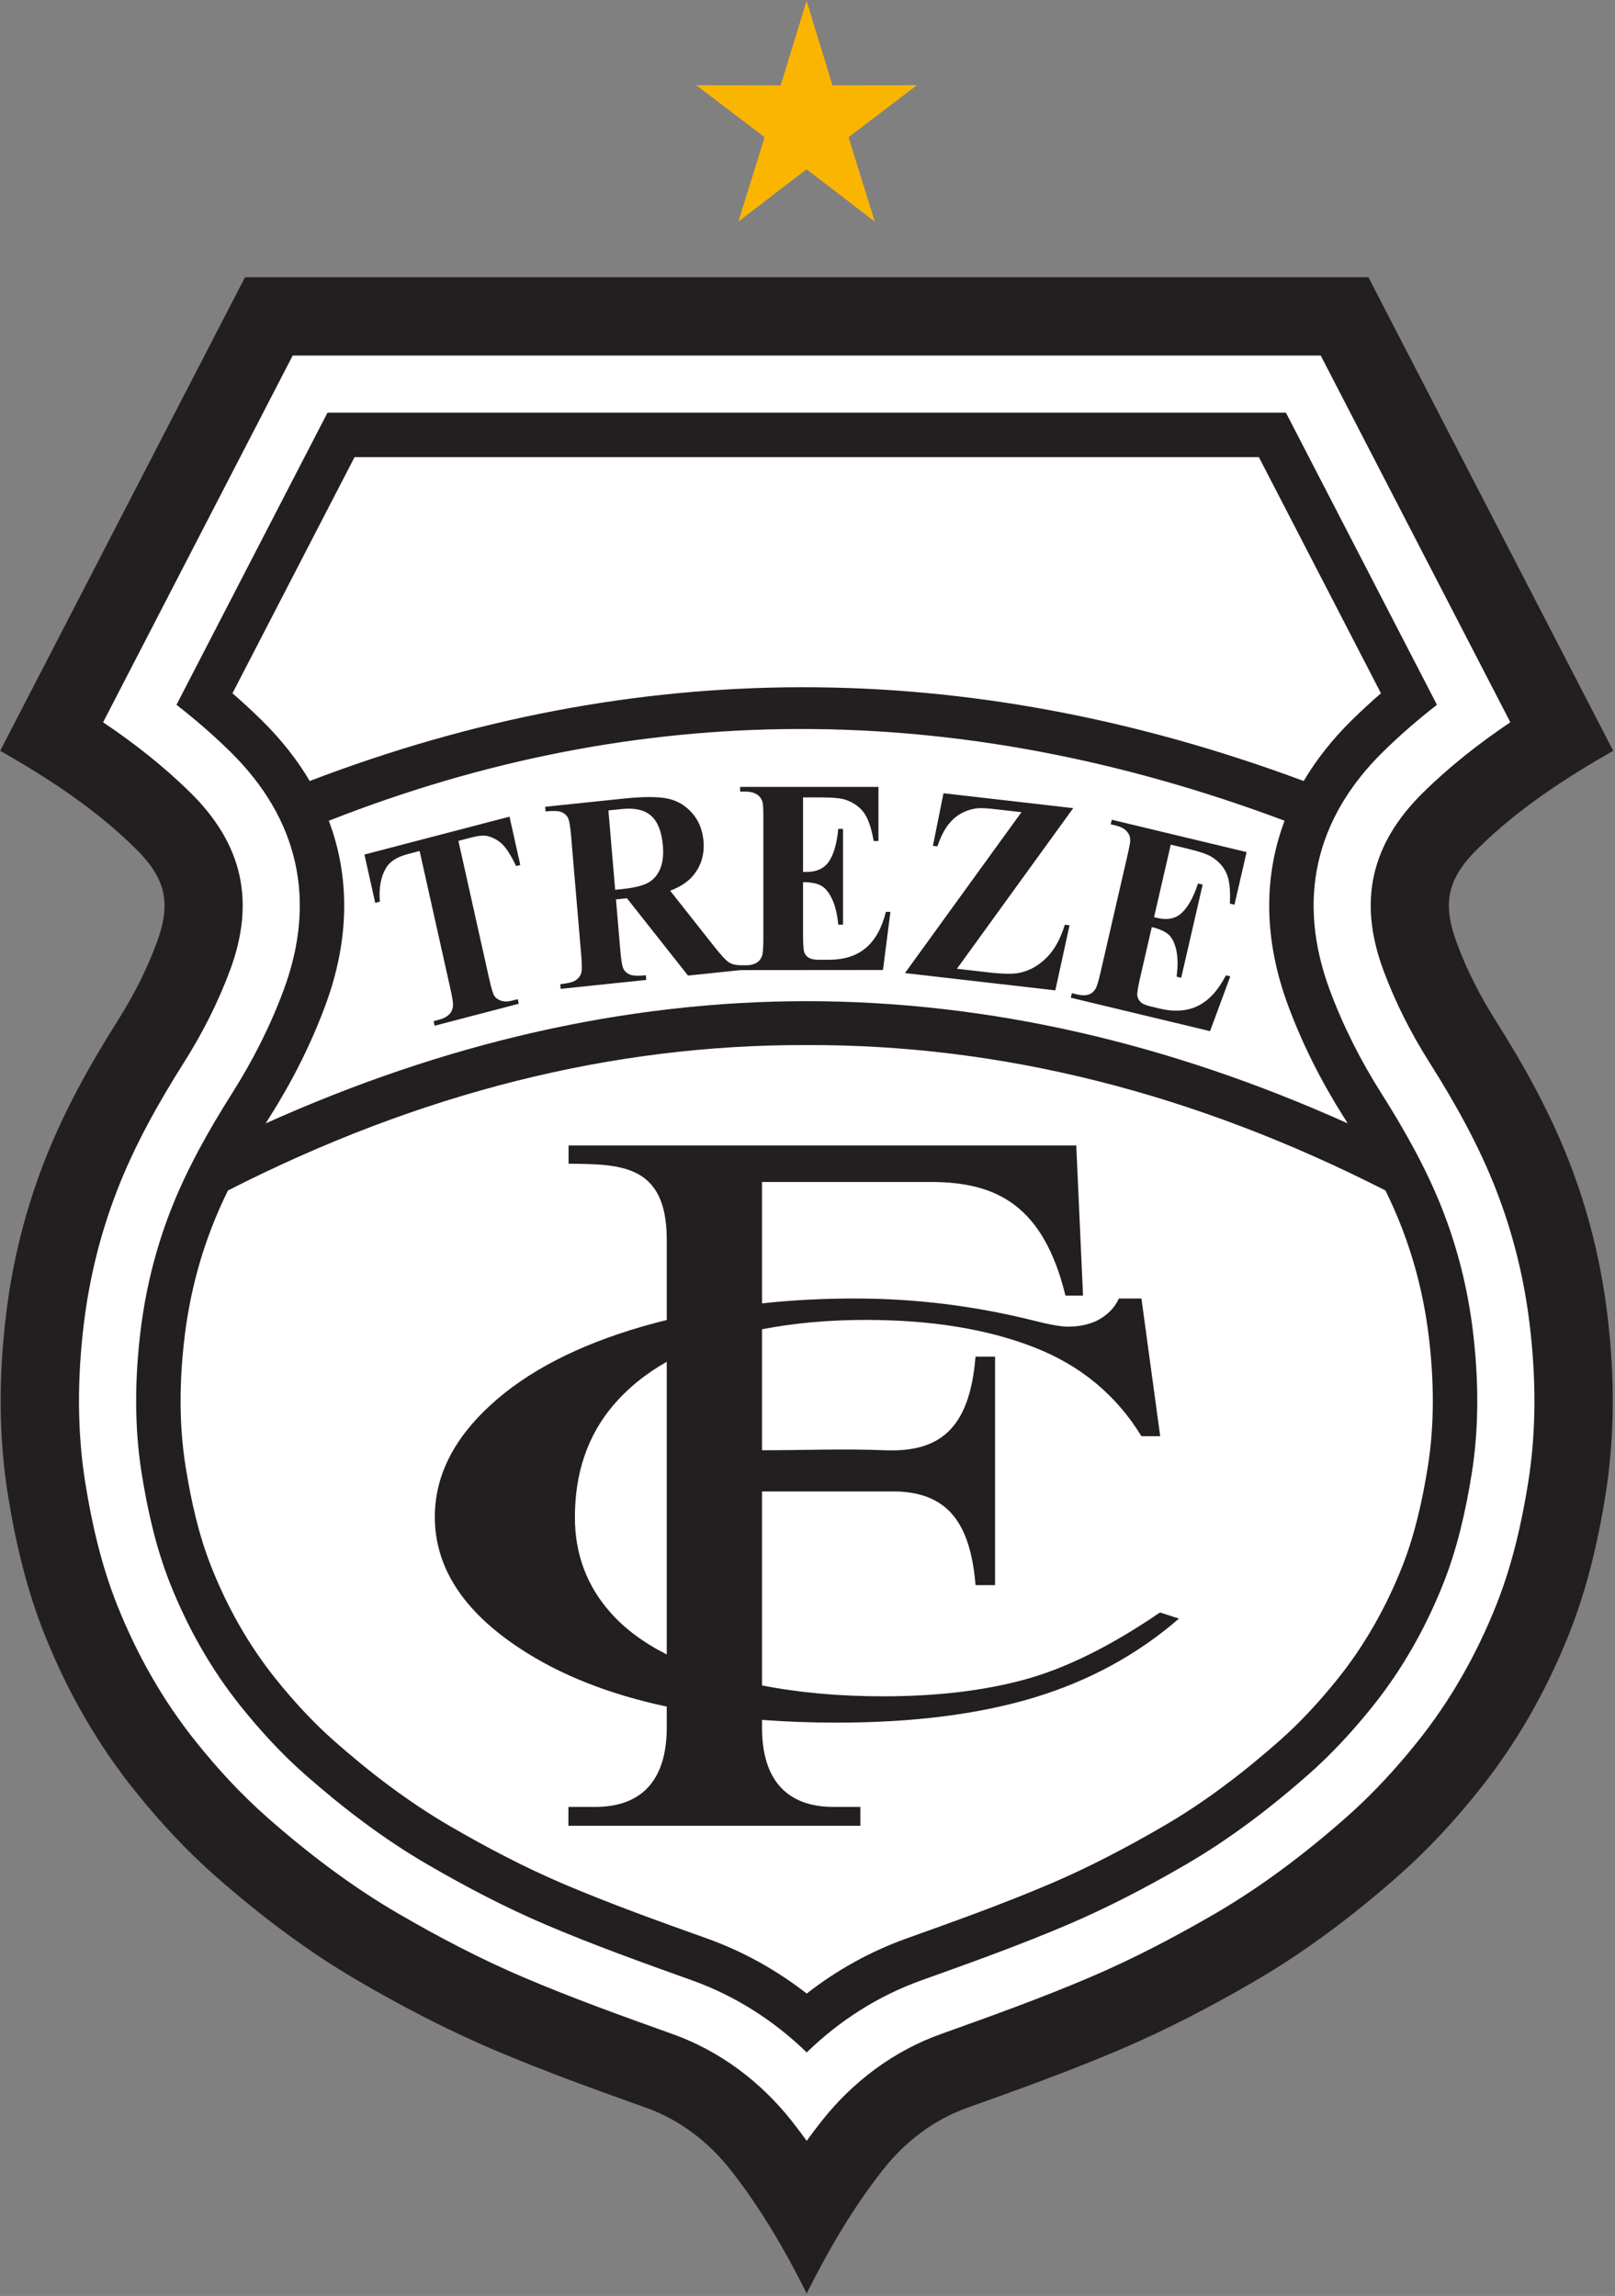 <?xml version="1.0" encoding="UTF-8" standalone="no"?>
<svg
   xmlns:dc="http://purl.org/dc/elements/1.1/"
   xmlns:cc="http://creativecommons.org/ns#"
   xmlns:rdf="http://www.w3.org/1999/02/22-rdf-syntax-ns#"
   xmlns:svg="http://www.w3.org/2000/svg"
   xmlns="http://www.w3.org/2000/svg"
   viewBox="0 0 692 984"
   height="984"
   width="692"
   xml:space="preserve"
   id="svg2"
   version="1.1"><rect x="0" y="0" width="692" height="984" fill="#808080" stroke="none"/><defs
     id="defs6" /><g
     transform="matrix(1.333,0,0,-1.333,0,984)"
     id="g10"><g
       transform="scale(0.1)"
       id="g12"><path
         id="path14"
         style="fill:#231f20;fill-opacity:1;fill-rule:evenodd;stroke:none"
         d="M 2593.11,6490.4 H 787.516 L 0.664,4968 C 157.387,4878.21 305.727,4781.61 435.246,4654.13 533.781,4557.12 550.883,4478.22 503.57,4350.43 470.617,4261.45 427.91,4178.39 378.352,4100.07 284.961,3952.5 202.664,3802.57 141.797,3645.73 84.316,3497.59 41.535,3336.39 19.574,3155.82 -5.012,2953.77 -4.156,2759.96 25.598,2574.36 51.293,2414.05 87.945,2266.14 141.793,2130.51 c 78.078,-196.71 176.973,-363.02 291.836,-506.49 80.551,-100.63 166.59,-192.82 258.496,-273.88 151.777,-133.88 306.145,-248.06 462.535,-339 143.78,-83.613 286.63,-157.445 429.28,-218.257 166.34,-70.914 330.44,-129.715 493.51,-188.074 107.81,-38.586 199.67,-109.465 269.63,-198.032 96.4,-122.011 175.17,-257.363 246.03,-398.609 70.85,141.246 149.62,276.598 246.02,398.609 69.97,88.567 161.83,159.446 269.64,198.032 163.06,58.359 327.17,117.16 493.51,188.074 142.64,60.812 285.49,134.644 429.28,218.257 156.39,90.94 310.75,205.12 462.53,339 91.91,81.06 177.95,173.25 258.5,273.88 114.86,143.47 213.76,309.78 291.84,506.49 53.84,135.63 90.49,283.54 116.19,443.85 29.75,185.6 30.61,379.41 6.02,581.46 -21.96,180.57 -64.74,341.77 -122.22,489.91 -60.87,156.84 -143.17,306.77 -236.55,454.34 -49.57,78.32 -92.27,161.38 -125.22,250.36 -47.31,127.79 -30.21,206.69 68.32,303.7 129.52,127.48 277.86,224.08 434.58,313.87 L 4398.7,6490.4 H 2593.11" /><path
         id="path16"
         style="fill:#ffffff;fill-opacity:1;fill-rule:evenodd;stroke:none"
         d="M 940.789,6238.64 331.406,5059.61 C 430.77,4992.68 524.941,4919.11 611.859,4833.54 779.613,4668.41 821.422,4483.8 739.668,4263 701.023,4158.64 650.57,4059.44 591.09,3965.45 508.605,3835.11 432.395,3698.69 376.504,3554.65 322.691,3415.97 287.453,3273.07 269.488,3125.42 c -20.633,-169.61 -22.394,-342.21 4.7,-511.22 21.253,-132.58 51.964,-265.76 101.605,-390.8 63.359,-159.63 146.957,-307.86 254.371,-442.04 69.391,-86.68 145.176,-168.92 228.496,-242.41 130.824,-115.4 271.59,-222.39 422.55,-310.17 129.72,-75.43 263.36,-145.42 401.46,-204.3 157.5,-67.148 318.48,-124.972 479.61,-182.64 151.82,-54.332 282.73,-152.883 382.36,-278.988 16.62,-21.039 32.76,-42.407 48.47,-64.059 15.71,21.652 31.85,43.02 48.47,64.059 99.63,126.105 230.54,224.656 382.36,278.988 161.12,57.668 322.11,115.492 479.61,182.64 138.09,58.88 271.73,128.87 401.45,204.3 150.96,87.78 291.73,194.77 422.56,310.17 83.32,73.49 159.1,155.73 228.49,242.41 107.41,134.18 191.02,282.41 254.38,442.04 49.63,125.04 80.35,258.22 101.6,390.8 27.1,169.01 25.33,341.61 4.7,511.22 -17.96,147.65 -53.2,290.55 -107.02,429.23 -55.89,144.04 -132.1,280.46 -214.58,410.8 -59.49,93.99 -109.94,193.19 -148.58,297.55 -81.75,220.8 -39.95,405.41 127.81,570.54 86.91,85.57 181.09,159.14 280.45,226.07 L 4245.43,6238.64 H 940.789" /><path
         id="path18"
         style="fill:#231f20;fill-opacity:1;fill-rule:evenodd;stroke:none"
         d="M 1052.64,6054.92 567.238,5115.76 c 60.563,-47.08 118.633,-97.28 173.504,-151.3 218.926,-215.5 277.948,-476.98 171.207,-765.25 -43.07,-116.33 -99.312,-227.23 -165.621,-332.01 -76.094,-120.24 -146.98,-246.13 -198.551,-379.01 -48.168,-124.14 -79.843,-252.81 -95.922,-384.96 -18.539,-152.44 -20.617,-308.03 3.739,-459.94 19.117,-119.29 46.297,-239.61 90.949,-352.11 56.52,-142.37 131.223,-275.32 227.043,-395 62.789,-78.44 131.203,-152.95 206.602,-219.45 121.942,-107.55 252.672,-207.3 393.382,-289.13 123.24,-71.67 249.94,-138.19 381.15,-194.12 154.05,-65.68 311.85,-122.26 469.46,-178.67 139.06,-49.763 263.99,-129.767 368.93,-231.904 104.94,102.137 229.86,182.141 368.92,231.904 157.61,56.41 315.42,112.99 469.47,178.67 131.21,55.93 257.91,122.45 381.14,194.12 140.72,81.83 271.45,181.58 393.39,289.13 75.4,66.5 143.81,141.01 206.6,219.45 95.82,119.68 170.52,252.63 227.04,395 44.66,112.5 71.83,232.82 90.96,352.11 24.35,151.91 22.27,307.5 3.73,459.94 -16.08,132.15 -47.75,260.82 -95.92,384.96 -51.57,132.88 -122.46,258.77 -198.55,379.01 -66.31,104.78 -122.55,215.68 -165.62,332.01 -106.74,288.27 -47.72,549.75 171.21,765.25 54.86,54.02 112.93,104.22 173.5,151.3 l -485.4,939.16 H 1052.64" /><path
         id="path20"
         style="fill:#ffffff;fill-opacity:1;fill-rule:evenodd;stroke:none"
         d="M 1139.63,5912.03 747.246,5152.84 c 32.129,-27.87 63.418,-56.7 93.734,-86.54 62.485,-61.51 114.055,-126.92 154.629,-195.56 l 0.024,0.03 c 1039.027,397.91 2103.477,406.04 3194.947,0 l 0.02,-0.04 c 40.56,68.63 92.15,134.06 154.63,195.57 30.32,29.84 61.61,58.67 93.74,86.54 l -392.38,759.19 z m -82.62,-1169.01 c 68.94,-183.33 66.19,-384.8 -11.06,-593.42 -46.524,-125.65 -107.259,-245.63 -178.88,-358.81 -4.39,-6.94 -8.761,-13.89 -13.121,-20.88 575.321,258.71 1154.941,392.42 1739.161,393.06 584.21,-0.64 1163.84,-134.35 1739.16,-393.06 -4.36,6.99 -8.73,13.94 -13.13,20.88 -71.62,113.18 -132.35,233.16 -178.87,358.81 -77.25,208.62 -80,410.1 -11.07,593.42 l -0.02,0.01 c -1059.38,397.36 -2082.68,389.11 -3072.15,0 z M 732.711,3554.22 c -18.84,-38.59 -36.231,-77.81 -51.719,-117.72 -43.797,-112.87 -72.679,-230.37 -87.293,-350.52 -16.922,-139.12 -19.242,-281.42 2.981,-420.08 17.468,-108.97 41.875,-219.21 82.672,-322.01 51.195,-128.96 118.976,-249.98 205.781,-358.41 57.656,-72.02 120.337,-140.53 189.567,-201.59 115,-101.43 237.99,-195.59 370.7,-272.76 118.17,-68.72 239.55,-132.57 365.36,-186.21 151.45,-64.56 306.62,-120.12 461.57,-175.57 116.12,-41.56 224.05,-101.72 320.78,-177.123 96.72,75.403 204.66,135.563 320.77,177.123 154.96,55.45 310.12,111.01 461.58,175.57 125.81,53.64 247.18,117.49 365.35,186.21 132.72,77.17 255.7,171.33 370.7,272.76 69.24,61.06 131.92,129.57 189.57,201.59 86.81,108.43 154.59,229.45 205.78,358.41 40.8,102.8 65.21,213.04 82.68,322.01 22.22,138.66 19.9,280.96 2.98,420.08 -14.62,120.15 -43.5,237.65 -87.3,350.52 -15.48,39.91 -32.88,79.13 -51.72,117.72 -615.55,313.74 -1235.68,469.68 -1860.39,467.53 -624.71,2.15 -1244.84,-153.79 -1860.399,-467.53" /><path
         id="path22"
         style="fill:#231f20;fill-opacity:1;fill-rule:evenodd;stroke:none"
         d="m 2143.22,3396.17 v -258.34 c -26.11,-6.45 -51.94,-13.36 -77.49,-20.71 -207.7,-60.01 -371.19,-144.31 -489.78,-253.52 -118.6,-108.89 -178.23,-228.6 -178.23,-358.8 0,-161.35 90.45,-301.73 270.69,-421.11 129.51,-86.11 287.83,-149.04 474.8,-188.87 v -67.41 c 0,-170.56 -82.16,-255.11 -229.64,-255.11 h -86.47 v -60.67 h 316.12 87 219.22 316.11 v 60.67 h -86.47 c -147.47,0 -229.64,84.55 -229.64,255.11 v 24.66 c 76.85,-5.84 157.32,-8.78 241.41,-8.78 243.89,0 454.95,26.89 632.51,80.35 177.55,53.79 332.98,138.41 466.32,254.18 l -60.97,19.68 c -157.45,-107.58 -302.19,-179.39 -434.17,-215.47 -131.33,-36.08 -283.41,-54.12 -455.62,-54.12 -140.69,0 -270.52,11.64 -389.48,35.02 v 623.55 c 147.35,0 291.06,0 436.9,0 146.7,-6.44 232,-84.51 249.37,-301.06 h 62.92 v 301.06 35.26 97.3 301.07 h -62.92 c -19,-236.79 -119.18,-308.03 -292.09,-301.07 -131.29,5.29 -262.79,0 -394.18,0 v 389.01 c 103.46,20.04 214.67,30.06 333.2,30.06 210.38,0 389.96,-29.19 540.04,-87.57 150.08,-58.05 265.33,-153.81 346.39,-286.31 h 60.31 l -60.31,442.75 h -72.36 c -14.07,-30.83 -38.18,-54.77 -72.35,-72.15 -26.14,-12.13 -56.95,-18.37 -91.8,-18.37 -23.46,0 -62.99,7.22 -117.26,21.32 -186.92,46.24 -375.87,69.2 -567.5,69.2 -102.82,0 -202.25,-5.2 -298.36,-15.6 v 390.16 h 543.35 c 214,0 361.5,-77.95 432.06,-365.16 h 56.47 l -21.75,482.66 H 2449.44 2143.22 1827.65 v -58.75 c 166.83,-1.63 315.57,-1.13 315.57,-244.12 z m 0,-392.76 V 2062.5 c -73.83,37.32 -133.88,81.86 -180,133.68 -77.05,86.59 -115.24,188.91 -115.24,306.98 0,143 40.87,262.7 121.93,358.8 47.56,56.09 105.34,103.21 173.31,141.45" /><path
         id="path24"
         style="fill:#231f20;fill-opacity:1;fill-rule:evenodd;stroke:none"
         d="m 2581.32,4818.05 v -239.71 h 10.57 c 33.84,0 58.32,11.7 73.57,35.07 15.11,23.38 24.88,57.86 29.02,103.43 h 15.25 v -308.06 h -15.25 c -3.07,33.59 -9.77,61.11 -19.79,82.42 -10.16,21.45 -21.8,35.81 -35.18,43.2 -13.37,7.4 -32.76,11.1 -58.19,11.1 v -165.43 c 0,-32.4 1.21,-52.08 3.75,-59.33 2.41,-7.25 7.09,-13.17 13.91,-17.75 6.82,-4.6 17.79,-6.95 32.91,-6.95 h 31.82 c 49.64,0 89.49,12.72 119.45,38.01 29.97,25.31 51.5,63.93 64.48,116.01 h 14.58 l -23.95,-186.88 -457.29,-0.36 -169.39,-17.66 -196.25,248.58 -35.32,-3.68 14.03,-165.13 c 2.68,-31.5 6.14,-51.32 10.48,-59.04 4.22,-7.88 11.12,-13.69 20.47,-17.62 9.48,-3.91 26.46,-4.66 51.1,-2.09 l 1.27,-15.01 -275.21,-28.7 -1.27,15.01 c 24.89,2.6 41.59,6.86 49.96,12.78 8.51,5.94 14.17,13.21 17.01,21.53 2.97,8.46 3.04,28.53 0.36,60.02 l -32.47,382.37 c -2.69,31.64 -6.14,51.32 -10.48,59.03 -4.22,7.88 -11.13,13.69 -20.48,17.61 -9.47,3.92 -26.46,4.66 -51.08,2.1 l -1.28,15.01 250.04,26.08 c 65.08,6.78 112.98,6.88 144,0.17 30.99,-6.58 57.15,-22.11 78.48,-46.61 21.31,-24.36 33.41,-54.28 36.43,-89.75 3.66,-43.12 -7.65,-80.37 -33.79,-111.61 -16.75,-19.86 -41.18,-35.92 -73.3,-48.19 l 145.78,-184.79 c 19.21,-23.68 32.74,-38.31 40.44,-43.89 18.65,-12.4 35.27,-10.52 56.1,-11.06 15.37,0 27.81,3.11 37.18,9.17 6.82,4.14 12.04,11.09 15.65,21.01 2.81,6.95 4.28,25.3 4.28,55.04 v 387.96 c 0,26.79 -0.67,43.21 -2.01,49.43 -2.54,10.2 -7.36,18.05 -14.44,23.52 -9.9,8.14 -23.41,12.28 -40.66,12.28 h -17.53 v 15.1 h 444.61 v -174.01 h -15.24 c -7.5,42.61 -18.19,73.1 -31.84,91.59 -13.64,18.49 -32.9,32.11 -57.91,40.84 -14.59,5.18 -41.87,7.84 -82,7.84 z m 1181.98,-151.9 -53.62,-233.06 10.3,-2.48 c 32.98,-7.91 59.46,-2.27 79.55,16.89 19.95,19.2 37.19,50.44 51.42,93.77 l 14.87,-3.56 -68.91,-299.53 -14.86,3.57 c 4.51,33.37 4.14,61.7 -0.87,84.76 -5.11,23.24 -13.24,39.92 -24.62,50.24 -11.38,10.32 -29.46,18.46 -54.22,24.39 l -37.01,-160.84 c -7.24,-31.5 -10.47,-50.92 -9.62,-58.57 0.72,-7.6 3.96,-14.45 9.59,-20.51 5.62,-6.06 15.79,-10.92 30.52,-14.46 l 31.02,-7.44 c 48.37,-11.61 90.07,-8.56 124.93,9.03 34.86,17.59 64.48,50.1 88.78,97.71 l 14.21,-3.41 -65.13,-176.11 -447.57,107.41 3.38,14.68 17.08,-4.11 c 15,-3.59 27.81,-3.48 38.29,0.23 7.58,2.43 14.22,7.97 19.96,16.77 4.29,6.11 9.83,23.6 16.48,52.52 l 86.78,377.22 c 5.99,26.04 9.01,42.16 9.1,48.52 -0.2,10.52 -3.14,19.27 -8.82,26.26 -7.83,10.22 -20.07,17.41 -36.89,21.44 l -17.08,4.1 3.38,14.67 433.35,-103.99 -38.93,-169.19 -14.85,3.57 c 2.23,43.19 -1.38,75.33 -10.54,96.5 -9.16,21.18 -24.89,38.92 -47.32,53.25 -13.05,8.46 -39.05,17.43 -78.16,26.81 z m -313.51,117.38 -373.79,-516.42 100.46,-11.56 c 47.43,-5.45 81.05,-5.9 100.81,-1.47 32.02,6.74 60.79,22.79 86.33,48.16 25.51,25.22 45.21,60.63 59.22,106.39 l 15.14,-1.75 -45.73,-209.21 -483.29,55.58 374.41,517.25 -78.4,9.02 c -30.3,3.48 -50.48,4.77 -60.28,3.8 -18.63,-1.57 -36.62,-6.95 -53.83,-16.14 -17.23,-9.34 -32.21,-22.52 -44.82,-39.68 -12.62,-17.16 -23.52,-39.45 -32.74,-66.83 l -14.48,1.66 34,169.15 z m -1812.04,-27.4 34.71,-155.43 -13.33,-3.49 c -16.24,33.75 -31,57.16 -44.42,70.2 -13.45,13.18 -29.94,22.05 -49.38,26.77 -10.8,2.54 -28.35,0.71 -52.65,-5.64 l -39.18,-10.24 99.26,-444.61 c 6.63,-29.67 12.19,-47.82 16.72,-54.45 4.52,-6.63 11.72,-11.65 21.31,-14.96 9.74,-3.43 21.85,-3.18 36.48,0.64 l 16.98,4.44 3.3,-14.76 -270.37,-70.62 -3.3,14.76 17.11,4.47 c 14.89,3.89 26.23,10.07 34.05,18.39 5.62,5.76 9.33,13.92 10.95,24.61 1.22,7.52 -1.34,25.84 -7.84,54.94 l -99.26,444.61 -37.61,-9.82 c -34.74,-9.07 -58.12,-23.9 -70.27,-44.39 -16.97,-28.64 -23.55,-64.82 -19.95,-108.75 l -14.9,-3.89 -34.7,155.43 z m 317.97,20.04 21.68,-255.2 22.6,2.35 c 36.79,3.84 64.09,10.39 81.74,19.51 17.64,9.26 30.86,24.01 39.66,44.08 8.81,20.07 11.98,45.5 9.37,76.11 -3.77,44.44 -16.17,76.26 -37.18,95.46 -21.01,19.18 -52.76,26.56 -95.38,22.12 l -42.49,-4.43" /><path
         id="path26"
         style="fill:#fab500;fill-opacity:1;fill-rule:evenodd;stroke:none"
         d="m 2592.67,7378.9 83.37,-271.56 271.39,0.55 -219.87,-167.28 84.37,-271.23 -219.26,168.17 -219.26,-168.17 84.37,271.23 -219.87,167.28 271.39,-0.55 83.37,271.56" /></g></g></svg>